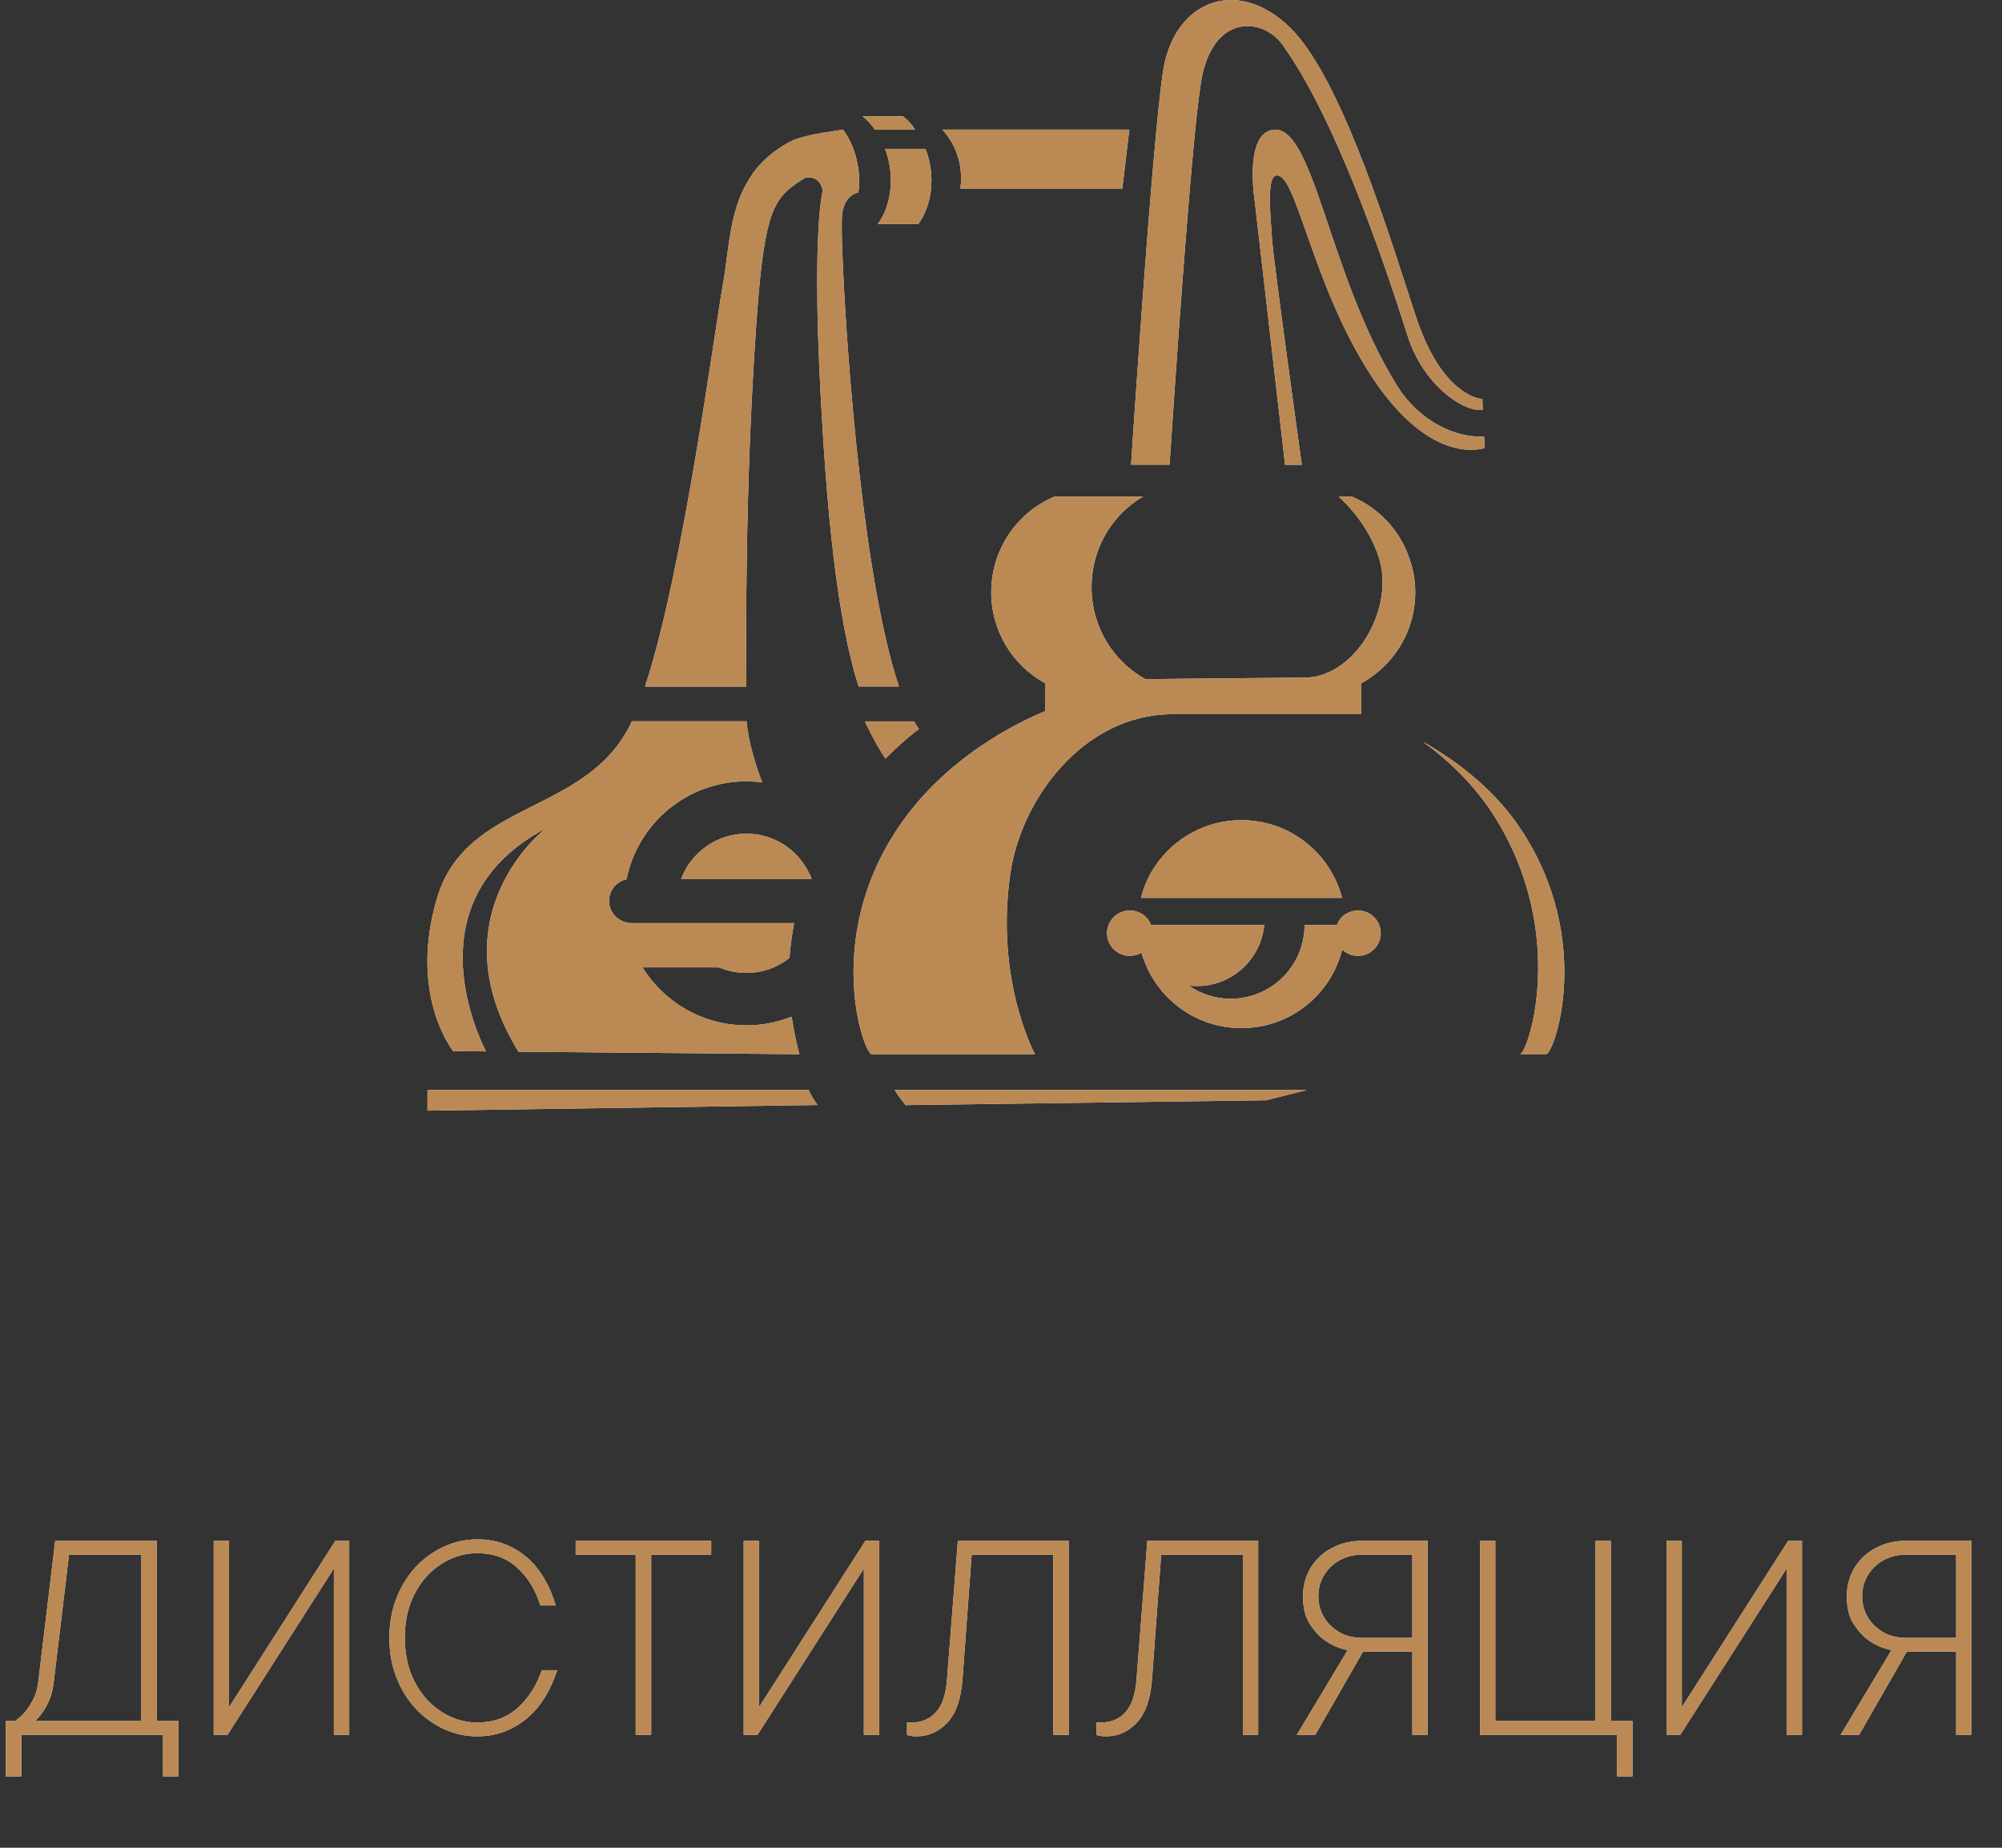 <svg width="195" height="180" viewBox="0 0 195 180" fill="none" xmlns="http://www.w3.org/2000/svg">
<rect x="0" y="0" width="195" height="180" fill="#333333" stroke="none"/>
<path d="M116.969 8.054C118.039 1.274 122.979 1.674 124.899 4.334C129.929 11.294 134.489 24.484 137.139 32.814C138.559 37.264 142.319 40.134 144.419 39.934L144.389 38.874C144.389 38.874 140.549 38.784 137.939 30.914C135.699 24.184 130.859 7.794 125.679 2.714C120.479 -2.376 114.389 0.084 113.299 6.844C112.229 13.614 110.169 45.264 110.169 45.264H113.919C114.299 39.424 116.009 14.044 116.969 8.054Z" fill="#F2F2F2"/>
<path d="M116.969 8.054C118.039 1.274 122.979 1.674 124.899 4.334C129.929 11.294 134.489 24.484 137.139 32.814C138.559 37.264 142.319 40.134 144.419 39.934L144.389 38.874C144.389 38.874 140.549 38.784 137.939 30.914C135.699 24.184 130.859 7.794 125.679 2.714C120.479 -2.376 114.389 0.084 113.299 6.844C112.229 13.614 110.169 45.264 110.169 45.264H113.919C114.299 39.424 116.009 14.044 116.969 8.054Z" fill="#BB8954"/>
<path d="M135.989 37.434C129.209 26.404 127.929 11.524 123.759 12.694C121.199 13.404 122.219 19.614 122.219 19.614L125.169 45.274H126.799C126.799 45.274 123.999 25.184 123.889 23.184C123.789 21.374 123.329 17.324 124.269 17.104C126.259 16.624 127.729 27.684 133.589 36.654C139.469 45.624 144.619 43.634 144.619 43.634L144.559 42.524C141.819 42.674 138.229 41.104 135.989 37.434Z" fill="#F2F2F2"/>
<path d="M135.989 37.434C129.209 26.404 127.929 11.524 123.759 12.694C121.199 13.404 122.219 19.614 122.219 19.614L125.169 45.274H126.799C126.799 45.274 123.999 25.184 123.889 23.184C123.789 21.374 123.329 17.324 124.269 17.104C126.259 16.624 127.729 27.684 133.589 36.654C139.469 45.624 144.619 43.634 144.619 43.634L144.559 42.524C141.819 42.674 138.229 41.104 135.989 37.434Z" fill="#BB8954"/>
<path d="M148.109 80.744C145.549 76.884 141.868 74.114 138.578 72.244C141.108 74.084 143.639 76.484 145.559 79.524C152.789 90.994 148.799 102.684 148.059 102.684H150.609C151.349 102.694 155.339 91.614 148.109 80.744Z" fill="#F2F2F2"/>
<path d="M148.109 80.744C145.549 76.884 141.868 74.114 138.578 72.244C141.108 74.084 143.639 76.484 145.559 79.524C152.789 90.994 148.799 102.684 148.059 102.684H150.609C151.349 102.694 155.339 91.614 148.109 80.744Z" fill="#BB8954"/>
<path d="M126.559 87.464H130.719C129.589 83.104 125.629 79.894 120.919 79.894C117.449 79.894 114.388 81.644 112.568 84.294C111.908 85.244 111.409 86.314 111.139 87.464H122.849H126.559Z" fill="#F2F2F2"/>
<path d="M126.559 87.464H130.719C129.589 83.104 125.629 79.894 120.919 79.894C117.449 79.894 114.388 81.644 112.568 84.294C111.908 85.244 111.409 86.314 111.139 87.464H122.849H126.559Z" fill="#BB8954"/>
<path d="M132.269 88.694C131.939 88.694 131.619 88.774 131.349 88.904C131.229 88.954 131.109 89.024 130.999 89.084C130.639 89.344 130.369 89.704 130.219 90.104H127.068C127.068 94.084 123.839 97.294 119.879 97.294C118.339 97.294 116.929 96.824 115.769 95.994C116.039 96.044 116.309 96.054 116.599 96.054C120.019 96.054 122.819 93.444 123.139 90.104H112.109C111.899 89.534 111.449 89.064 110.869 88.854C110.749 88.794 110.609 88.764 110.489 88.734C110.339 88.704 110.199 88.694 110.049 88.694C108.829 88.694 107.828 89.684 107.828 90.914C107.828 92.134 108.819 93.114 110.049 93.114C110.379 93.114 110.699 93.034 110.969 92.914C111.049 92.884 111.119 92.834 111.179 92.794C111.239 93.054 111.329 93.304 111.439 93.564C112.859 97.404 116.559 100.154 120.919 100.154C125.669 100.154 129.649 96.894 130.729 92.494C131.119 92.874 131.659 93.114 132.269 93.114C133.489 93.114 134.489 92.134 134.489 90.914C134.489 89.684 133.489 88.694 132.269 88.694Z" fill="#F2F2F2"/>
<path d="M132.269 88.694C131.939 88.694 131.619 88.774 131.349 88.904C131.229 88.954 131.109 89.024 130.999 89.084C130.639 89.344 130.369 89.704 130.219 90.104H127.068C127.068 94.084 123.839 97.294 119.879 97.294C118.339 97.294 116.929 96.824 115.769 95.994C116.039 96.044 116.309 96.054 116.599 96.054C120.019 96.054 122.819 93.444 123.139 90.104H112.109C111.899 89.534 111.449 89.064 110.869 88.854C110.749 88.794 110.609 88.764 110.489 88.734C110.339 88.704 110.199 88.694 110.049 88.694C108.829 88.694 107.828 89.684 107.828 90.914C107.828 92.134 108.819 93.114 110.049 93.114C110.379 93.114 110.699 93.034 110.969 92.914C111.049 92.884 111.119 92.834 111.179 92.794C111.239 93.054 111.329 93.304 111.439 93.564C112.859 97.404 116.559 100.154 120.919 100.154C125.669 100.154 129.649 96.894 130.729 92.494C131.119 92.874 131.659 93.114 132.269 93.114C133.489 93.114 134.489 92.134 134.489 90.914C134.489 89.684 133.489 88.694 132.269 88.694Z" fill="#BB8954"/>
<path d="M131.669 48.374H130.399C131.759 49.644 133.439 51.634 134.299 54.294C135.879 59.194 132.109 65.804 127.289 66.004L111.559 66.154C108.429 64.424 106.318 61.064 106.318 57.204C106.318 54.374 107.449 51.824 109.269 49.974C109.899 49.344 110.599 48.794 111.359 48.374H102.708C101.498 48.884 100.419 49.614 99.499 50.534C97.678 52.374 96.549 54.894 96.549 57.694C96.549 61.504 98.659 64.834 101.789 66.554V69.284C99.289 70.314 92.069 73.714 87.399 80.754C80.169 91.624 84.159 102.694 84.899 102.694H100.809C100.809 102.694 96.909 95.564 98.399 85.154C99.439 77.844 105.539 69.574 114.229 69.574H132.599V66.564C133.439 66.094 134.199 65.524 134.879 64.844C136.719 63.024 137.849 60.484 137.849 57.704C137.849 56.464 137.618 55.274 137.198 54.174C136.248 51.554 134.229 49.444 131.669 48.374Z" fill="#F2F2F2"/>
<path d="M131.669 48.374H130.399C131.759 49.644 133.439 51.634 134.299 54.294C135.879 59.194 132.109 65.804 127.289 66.004L111.559 66.154C108.429 64.424 106.318 61.064 106.318 57.204C106.318 54.374 107.449 51.824 109.269 49.974C109.899 49.344 110.599 48.794 111.359 48.374H102.708C101.498 48.884 100.419 49.614 99.499 50.534C97.678 52.374 96.549 54.894 96.549 57.694C96.549 61.504 98.659 64.834 101.789 66.554V69.284C99.289 70.314 92.069 73.714 87.399 80.754C80.169 91.624 84.159 102.694 84.899 102.694H100.809C100.809 102.694 96.909 95.564 98.399 85.154C99.439 77.844 105.539 69.574 114.229 69.574H132.599V66.564C133.439 66.094 134.199 65.524 134.879 64.844C136.719 63.024 137.849 60.484 137.849 57.704C137.849 56.464 137.618 55.274 137.198 54.174C136.248 51.554 134.229 49.444 131.669 48.374Z" fill="#BB8954"/>
<path d="M93.539 18.364H109.318L109.999 12.624C109.999 12.624 100.189 12.624 91.779 12.624C92.669 13.564 93.289 14.804 93.529 16.214C93.639 16.954 93.639 17.684 93.539 18.364Z" fill="#F2F2F2"/>
<path d="M93.539 18.364H109.318L109.999 12.624C109.999 12.624 100.189 12.624 91.779 12.624C92.669 13.564 93.289 14.804 93.529 16.214C93.639 16.954 93.639 17.684 93.539 18.364Z" fill="#BB8954"/>
<path d="M73.659 31.654C74.009 26.664 74.369 23.654 74.939 21.664V21.644C75.349 20.244 75.859 19.364 76.579 18.674C77.088 18.164 77.709 17.754 78.448 17.314C78.448 17.314 79.788 16.934 80.138 18.554C80.138 18.554 79.909 19.414 79.749 21.824C79.728 22.214 79.699 22.654 79.689 23.154C79.669 23.334 79.669 23.514 79.659 23.714C79.639 24.344 79.609 25.054 79.609 25.844C79.579 28.274 79.609 31.424 79.789 35.464C80.449 50.234 81.629 60.604 83.629 66.874H87.559C84.199 56.864 82.528 35.664 82.099 25.854C82.069 25.104 82.039 24.404 82.019 23.804C81.999 23.264 81.989 22.784 81.989 22.374V21.744C81.989 21.264 82.009 20.934 82.039 20.764C82.249 19.454 82.899 18.974 83.429 18.804C83.489 18.784 83.549 18.754 83.609 18.754C83.719 17.984 83.719 17.154 83.588 16.314C83.508 15.834 83.409 15.384 83.269 14.944C82.999 14.074 82.609 13.304 82.118 12.634C81.788 12.684 81.489 12.714 81.189 12.774C78.299 13.164 77.169 13.694 77.169 13.694C77.019 13.774 76.879 13.864 76.728 13.934H76.709C75.159 14.824 74.038 15.864 73.239 17.004V17.024C73.219 17.044 73.219 17.044 73.239 17.054C71.038 20.154 71.069 24.004 70.409 27.744C69.569 32.384 66.549 55.554 62.828 66.884H72.698C72.659 61.984 72.569 47.224 73.659 31.654Z" fill="#F2F2F2"/>
<path d="M73.659 31.654C74.009 26.664 74.369 23.654 74.939 21.664V21.644C75.349 20.244 75.859 19.364 76.579 18.674C77.088 18.164 77.709 17.754 78.448 17.314C78.448 17.314 79.788 16.934 80.138 18.554C80.138 18.554 79.909 19.414 79.749 21.824C79.728 22.214 79.699 22.654 79.689 23.154C79.669 23.334 79.669 23.514 79.659 23.714C79.639 24.344 79.609 25.054 79.609 25.844C79.579 28.274 79.609 31.424 79.789 35.464C80.449 50.234 81.629 60.604 83.629 66.874H87.559C84.199 56.864 82.528 35.664 82.099 25.854C82.069 25.104 82.039 24.404 82.019 23.804C81.999 23.264 81.989 22.784 81.989 22.374V21.744C81.989 21.264 82.009 20.934 82.039 20.764C82.249 19.454 82.899 18.974 83.429 18.804C83.489 18.784 83.549 18.754 83.609 18.754C83.719 17.984 83.719 17.154 83.588 16.314C83.508 15.834 83.409 15.384 83.269 14.944C82.999 14.074 82.609 13.304 82.118 12.634C81.788 12.684 81.489 12.714 81.189 12.774C78.299 13.164 77.169 13.694 77.169 13.694C77.019 13.774 76.879 13.864 76.728 13.934H76.709C75.159 14.824 74.038 15.864 73.239 17.004V17.024C73.219 17.044 73.219 17.044 73.239 17.054C71.038 20.154 71.069 24.004 70.409 27.744C69.569 32.384 66.549 55.554 62.828 66.884H72.698C72.659 61.984 72.569 47.224 73.659 31.654Z" fill="#BB8954"/>
<path d="M89.508 71.014C89.338 70.784 89.179 70.544 89.029 70.274H84.239C84.239 70.274 85.159 72.274 86.239 73.904C88.109 72.014 89.508 71.014 89.508 71.014Z" fill="#F2F2F2"/>
<path d="M89.508 71.014C89.338 70.784 89.179 70.544 89.029 70.274H84.239C84.239 70.274 85.159 72.274 86.239 73.904C88.109 72.014 89.508 71.014 89.508 71.014Z" fill="#BB8954"/>
<path d="M61.538 70.274C61.489 70.394 61.428 70.514 61.368 70.634C57.008 79.394 45.449 77.944 42.589 87.424C39.739 96.924 44.139 102.394 44.139 102.394L47.339 102.424C46.319 100.424 40.358 87.494 53.148 80.704C53.148 80.704 42.288 89.054 50.498 102.454L77.859 102.694C77.528 101.444 77.288 100.224 77.109 99.044C75.739 99.584 74.258 99.884 72.709 99.884C68.428 99.884 64.678 97.624 62.578 94.234H70.028C70.859 94.584 71.758 94.774 72.709 94.774C74.288 94.774 75.749 94.234 76.898 93.314C76.989 92.134 77.138 91.004 77.349 89.924H61.489C61.309 89.924 61.129 89.904 60.959 89.844C60.029 89.614 59.328 88.774 59.328 87.764C59.328 86.724 60.048 85.864 61.029 85.654C62.118 80.214 66.918 76.114 72.698 76.114C73.218 76.114 73.739 76.154 74.239 76.224C73.609 74.554 72.879 72.254 72.719 70.264H61.538V70.274Z" fill="#F2F2F2"/>
<path d="M61.538 70.274C61.489 70.394 61.428 70.514 61.368 70.634C57.008 79.394 45.449 77.944 42.589 87.424C39.739 96.924 44.139 102.394 44.139 102.394L47.339 102.424C46.319 100.424 40.358 87.494 53.148 80.704C53.148 80.704 42.288 89.054 50.498 102.454L77.859 102.694C77.528 101.444 77.288 100.224 77.109 99.044C75.739 99.584 74.258 99.884 72.709 99.884C68.428 99.884 64.678 97.624 62.578 94.234H70.028C70.859 94.584 71.758 94.774 72.709 94.774C74.288 94.774 75.749 94.234 76.898 93.314C76.989 92.134 77.138 91.004 77.349 89.924H61.489C61.309 89.924 61.129 89.904 60.959 89.844C60.029 89.614 59.328 88.774 59.328 87.764C59.328 86.724 60.048 85.864 61.029 85.654C62.118 80.214 66.918 76.114 72.698 76.114C73.218 76.114 73.739 76.154 74.239 76.224C73.609 74.554 72.879 72.254 72.719 70.264H61.538V70.274Z" fill="#BB8954"/>
<path d="M78.799 85.044C77.709 82.784 75.388 81.214 72.709 81.214C69.799 81.214 67.308 83.054 66.349 85.614H78.588H79.059C78.979 85.414 78.899 85.224 78.799 85.044Z" fill="#F2F2F2"/>
<path d="M78.799 85.044C77.709 82.784 75.388 81.214 72.709 81.214C69.799 81.214 67.308 83.054 66.349 85.614H78.588H79.059C78.979 85.414 78.899 85.224 78.799 85.044Z" fill="#BB8954"/>
<path d="M85.039 12.384C85.099 12.454 85.148 12.544 85.209 12.624H89.138C89.058 12.514 88.978 12.384 88.888 12.274C88.618 11.914 88.289 11.594 87.939 11.324H84.008C84.239 11.504 84.459 11.704 84.659 11.924C84.779 12.064 84.919 12.214 85.039 12.384Z" fill="#F2F2F2"/>
<path d="M85.039 12.384C85.099 12.454 85.148 12.544 85.209 12.624H89.138C89.058 12.514 88.978 12.384 88.888 12.274C88.618 11.914 88.289 11.594 87.939 11.324H84.008C84.239 11.504 84.459 11.704 84.659 11.924C84.779 12.064 84.919 12.214 85.039 12.384Z" fill="#BB8954"/>
<path d="M86.679 16.304C86.799 17.134 86.799 17.944 86.698 18.714C86.528 19.904 86.129 20.994 85.489 21.834H89.439C90.059 20.994 90.479 19.904 90.649 18.714C90.759 17.944 90.758 17.134 90.629 16.304C90.528 15.664 90.359 15.074 90.149 14.504H86.209C86.418 15.064 86.589 15.664 86.679 16.304Z" fill="#F2F2F2"/>
<path d="M86.679 16.304C86.799 17.134 86.799 17.944 86.698 18.714C86.528 19.904 86.129 20.994 85.489 21.834H89.439C90.059 20.994 90.479 19.904 90.649 18.714C90.759 17.944 90.758 17.134 90.629 16.304C90.528 15.664 90.359 15.074 90.149 14.504H86.209C86.418 15.064 86.589 15.664 86.679 16.304Z" fill="#BB8954"/>
<path d="M41.639 106.184V108.194L79.638 107.644C79.289 107.194 78.989 106.704 78.769 106.184H41.639Z" fill="#F2F2F2"/>
<path d="M41.639 106.184V108.194L79.638 107.644C79.289 107.194 78.989 106.704 78.769 106.184H41.639Z" fill="#BB8954"/>
<path d="M88.198 107.654L123.318 107.184L127.289 106.184H87.138C87.478 106.714 87.829 107.194 88.198 107.654Z" fill="#F2F2F2"/>
<path d="M88.198 107.654L123.318 107.184L127.289 106.184H87.138C87.478 106.714 87.829 107.194 88.198 107.654Z" fill="#BB8954"/>
<path d="M0.571 167.652H1.479C1.841 167.389 2.178 167.076 2.49 166.715C2.754 166.393 3.003 166.002 3.237 165.543C3.481 165.084 3.643 164.537 3.721 163.902L5.376 150.104H15.278V167.652H17.373V173.043H15.879V169H2.08V173.043H0.571V167.652ZM5.229 163.902C5.151 164.547 5.015 165.099 4.819 165.558C4.634 166.017 4.429 166.402 4.204 166.715C3.96 167.076 3.701 167.389 3.428 167.652H13.77V151.451H6.724L5.229 163.902ZM22.31 150.104V166.305L32.666 150.104H34.014V169H32.52V152.799L22.163 169H20.815V150.104H22.31ZM46.48 151.305C45.542 151.305 44.648 151.505 43.799 151.905C42.949 152.306 42.197 152.862 41.543 153.575C40.889 154.298 40.371 155.162 39.99 156.168C39.609 157.174 39.424 158.302 39.434 159.552C39.434 160.792 39.619 161.915 39.99 162.921C40.371 163.927 40.889 164.791 41.543 165.514C42.197 166.236 42.949 166.798 43.799 167.198C44.648 167.599 45.542 167.799 46.48 167.799C48.062 167.799 49.375 167.325 50.42 166.378C51.475 165.431 52.261 164.205 52.778 162.701H54.273C53.97 163.639 53.579 164.503 53.101 165.294C52.622 166.085 52.056 166.764 51.401 167.33C50.737 167.896 49.995 168.341 49.175 168.663C48.355 168.985 47.456 169.146 46.48 169.146C45.356 169.146 44.282 168.912 43.257 168.443C42.231 167.975 41.318 167.32 40.518 166.48C39.727 165.641 39.097 164.63 38.628 163.448C38.159 162.267 37.925 160.968 37.925 159.552C37.925 158.136 38.159 156.837 38.628 155.655C39.097 154.474 39.727 153.463 40.518 152.623C41.309 151.783 42.222 151.129 43.257 150.66C44.282 150.191 45.356 149.957 46.48 149.957C47.456 149.957 48.355 150.113 49.175 150.426C49.995 150.748 50.727 151.192 51.372 151.759C52.017 152.325 52.568 153.009 53.027 153.81C53.496 154.601 53.862 155.465 54.126 156.402H52.632C52.173 154.898 51.426 153.673 50.391 152.726C49.365 151.778 48.062 151.305 46.48 151.305ZM56.074 150.104H69.272V151.451H63.428V169H61.919V151.451H56.074V150.104ZM73.931 150.104V166.305L84.287 150.104H85.635V169H84.141V152.799L73.784 169H72.436V150.104H73.931ZM104.092 150.104V169H102.598V151.451H94.644L93.75 163.595C93.613 165.479 93.13 166.876 92.3 167.784C91.47 168.692 90.454 169.146 89.253 169.146C89.136 169.146 89.023 169.142 88.916 169.132C88.818 169.122 88.721 169.107 88.623 169.088C88.525 169.068 88.433 169.039 88.345 169V167.799H88.799C89.775 167.799 90.566 167.462 91.172 166.788C91.787 166.104 92.144 165.04 92.241 163.595L93.296 150.104H104.092ZM122.549 150.104V169H121.055V151.451H113.101L112.207 163.595C112.07 165.479 111.587 166.876 110.757 167.784C109.927 168.692 108.911 169.146 107.71 169.146C107.593 169.146 107.48 169.142 107.373 169.132C107.275 169.122 107.178 169.107 107.08 169.088C106.982 169.068 106.89 169.039 106.802 169V167.799H107.256C108.232 167.799 109.023 167.462 109.629 166.788C110.244 166.104 110.601 165.04 110.698 163.595L111.753 150.104H122.549ZM131.265 160.753C130.444 160.577 129.712 160.265 129.067 159.815C128.53 159.435 128.037 158.902 127.588 158.219C127.139 157.525 126.914 156.617 126.914 155.494C126.914 154.752 127.051 154.054 127.324 153.399C127.607 152.735 128.003 152.159 128.511 151.671C129.028 151.183 129.634 150.802 130.327 150.528C131.03 150.245 131.792 150.104 132.612 150.104H139.058V169H137.563V160.899H132.759L128.115 169H126.313L131.265 160.753ZM137.563 151.451H132.612C132.017 151.451 131.46 151.559 130.942 151.773C130.435 151.979 129.99 152.267 129.609 152.638C129.229 153.009 128.931 153.438 128.716 153.927C128.511 154.415 128.408 154.938 128.408 155.494C128.408 156.051 128.511 156.578 128.716 157.076C128.931 157.564 129.229 157.994 129.609 158.365C129.99 158.736 130.435 159.029 130.942 159.244C131.46 159.449 132.017 159.552 132.612 159.552H137.563V151.451ZM144.155 169V150.104H145.649V167.652H155.405V150.104H156.899V167.652H159.009V173.043H157.5V169H144.155ZM163.813 150.104V166.305L174.17 150.104H175.518V169H174.023V152.799L163.667 169H162.319V150.104H163.813ZM184.233 160.753C183.413 160.577 182.681 160.265 182.036 159.815C181.499 159.435 181.006 158.902 180.557 158.219C180.107 157.525 179.883 156.617 179.883 155.494C179.883 154.752 180.02 154.054 180.293 153.399C180.576 152.735 180.972 152.159 181.479 151.671C181.997 151.183 182.603 150.802 183.296 150.528C183.999 150.245 184.761 150.104 185.581 150.104H192.026V169H190.532V160.899H185.728L181.084 169H179.282L184.233 160.753ZM190.532 151.451H185.581C184.985 151.451 184.429 151.559 183.911 151.773C183.403 151.979 182.959 152.267 182.578 152.638C182.197 153.009 181.899 153.438 181.685 153.927C181.479 154.415 181.377 154.938 181.377 155.494C181.377 156.051 181.479 156.578 181.685 157.076C181.899 157.564 182.197 157.994 182.578 158.365C182.959 158.736 183.403 159.029 183.911 159.244C184.429 159.449 184.985 159.552 185.581 159.552H190.532V151.451Z" fill="#F2F2F2"/>
<path d="M0.571 167.652H1.479C1.841 167.389 2.178 167.076 2.49 166.715C2.754 166.393 3.003 166.002 3.237 165.543C3.481 165.084 3.643 164.537 3.721 163.902L5.376 150.104H15.278V167.652H17.373V173.043H15.879V169H2.08V173.043H0.571V167.652ZM5.229 163.902C5.151 164.547 5.015 165.099 4.819 165.558C4.634 166.017 4.429 166.402 4.204 166.715C3.96 167.076 3.701 167.389 3.428 167.652H13.77V151.451H6.724L5.229 163.902ZM22.31 150.104V166.305L32.666 150.104H34.014V169H32.52V152.799L22.163 169H20.815V150.104H22.31ZM46.48 151.305C45.542 151.305 44.648 151.505 43.799 151.905C42.949 152.306 42.197 152.862 41.543 153.575C40.889 154.298 40.371 155.162 39.99 156.168C39.609 157.174 39.424 158.302 39.434 159.552C39.434 160.792 39.619 161.915 39.99 162.921C40.371 163.927 40.889 164.791 41.543 165.514C42.197 166.236 42.949 166.798 43.799 167.198C44.648 167.599 45.542 167.799 46.48 167.799C48.062 167.799 49.375 167.325 50.42 166.378C51.475 165.431 52.261 164.205 52.778 162.701H54.273C53.97 163.639 53.579 164.503 53.101 165.294C52.622 166.085 52.056 166.764 51.401 167.33C50.737 167.896 49.995 168.341 49.175 168.663C48.355 168.985 47.456 169.146 46.48 169.146C45.356 169.146 44.282 168.912 43.257 168.443C42.231 167.975 41.318 167.32 40.518 166.48C39.727 165.641 39.097 164.63 38.628 163.448C38.159 162.267 37.925 160.968 37.925 159.552C37.925 158.136 38.159 156.837 38.628 155.655C39.097 154.474 39.727 153.463 40.518 152.623C41.309 151.783 42.222 151.129 43.257 150.66C44.282 150.191 45.356 149.957 46.48 149.957C47.456 149.957 48.355 150.113 49.175 150.426C49.995 150.748 50.727 151.192 51.372 151.759C52.017 152.325 52.568 153.009 53.027 153.81C53.496 154.601 53.862 155.465 54.126 156.402H52.632C52.173 154.898 51.426 153.673 50.391 152.726C49.365 151.778 48.062 151.305 46.48 151.305ZM56.074 150.104H69.272V151.451H63.428V169H61.919V151.451H56.074V150.104ZM73.931 150.104V166.305L84.287 150.104H85.635V169H84.141V152.799L73.784 169H72.436V150.104H73.931ZM104.092 150.104V169H102.598V151.451H94.644L93.75 163.595C93.613 165.479 93.13 166.876 92.3 167.784C91.47 168.692 90.454 169.146 89.253 169.146C89.136 169.146 89.023 169.142 88.916 169.132C88.818 169.122 88.721 169.107 88.623 169.088C88.525 169.068 88.433 169.039 88.345 169V167.799H88.799C89.775 167.799 90.566 167.462 91.172 166.788C91.787 166.104 92.144 165.04 92.241 163.595L93.296 150.104H104.092ZM122.549 150.104V169H121.055V151.451H113.101L112.207 163.595C112.07 165.479 111.587 166.876 110.757 167.784C109.927 168.692 108.911 169.146 107.71 169.146C107.593 169.146 107.48 169.142 107.373 169.132C107.275 169.122 107.178 169.107 107.08 169.088C106.982 169.068 106.89 169.039 106.802 169V167.799H107.256C108.232 167.799 109.023 167.462 109.629 166.788C110.244 166.104 110.601 165.04 110.698 163.595L111.753 150.104H122.549ZM131.265 160.753C130.444 160.577 129.712 160.265 129.067 159.815C128.53 159.435 128.037 158.902 127.588 158.219C127.139 157.525 126.914 156.617 126.914 155.494C126.914 154.752 127.051 154.054 127.324 153.399C127.607 152.735 128.003 152.159 128.511 151.671C129.028 151.183 129.634 150.802 130.327 150.528C131.03 150.245 131.792 150.104 132.612 150.104H139.058V169H137.563V160.899H132.759L128.115 169H126.313L131.265 160.753ZM137.563 151.451H132.612C132.017 151.451 131.46 151.559 130.942 151.773C130.435 151.979 129.99 152.267 129.609 152.638C129.229 153.009 128.931 153.438 128.716 153.927C128.511 154.415 128.408 154.938 128.408 155.494C128.408 156.051 128.511 156.578 128.716 157.076C128.931 157.564 129.229 157.994 129.609 158.365C129.99 158.736 130.435 159.029 130.942 159.244C131.46 159.449 132.017 159.552 132.612 159.552H137.563V151.451ZM144.155 169V150.104H145.649V167.652H155.405V150.104H156.899V167.652H159.009V173.043H157.5V169H144.155ZM163.813 150.104V166.305L174.17 150.104H175.518V169H174.023V152.799L163.667 169H162.319V150.104H163.813ZM184.233 160.753C183.413 160.577 182.681 160.265 182.036 159.815C181.499 159.435 181.006 158.902 180.557 158.219C180.107 157.525 179.883 156.617 179.883 155.494C179.883 154.752 180.02 154.054 180.293 153.399C180.576 152.735 180.972 152.159 181.479 151.671C181.997 151.183 182.603 150.802 183.296 150.528C183.999 150.245 184.761 150.104 185.581 150.104H192.026V169H190.532V160.899H185.728L181.084 169H179.282L184.233 160.753ZM190.532 151.451H185.581C184.985 151.451 184.429 151.559 183.911 151.773C183.403 151.979 182.959 152.267 182.578 152.638C182.197 153.009 181.899 153.438 181.685 153.927C181.479 154.415 181.377 154.938 181.377 155.494C181.377 156.051 181.479 156.578 181.685 157.076C181.899 157.564 182.197 157.994 182.578 158.365C182.959 158.736 183.403 159.029 183.911 159.244C184.429 159.449 184.985 159.552 185.581 159.552H190.532V151.451Z" fill="#BB8954"/>
</svg>
